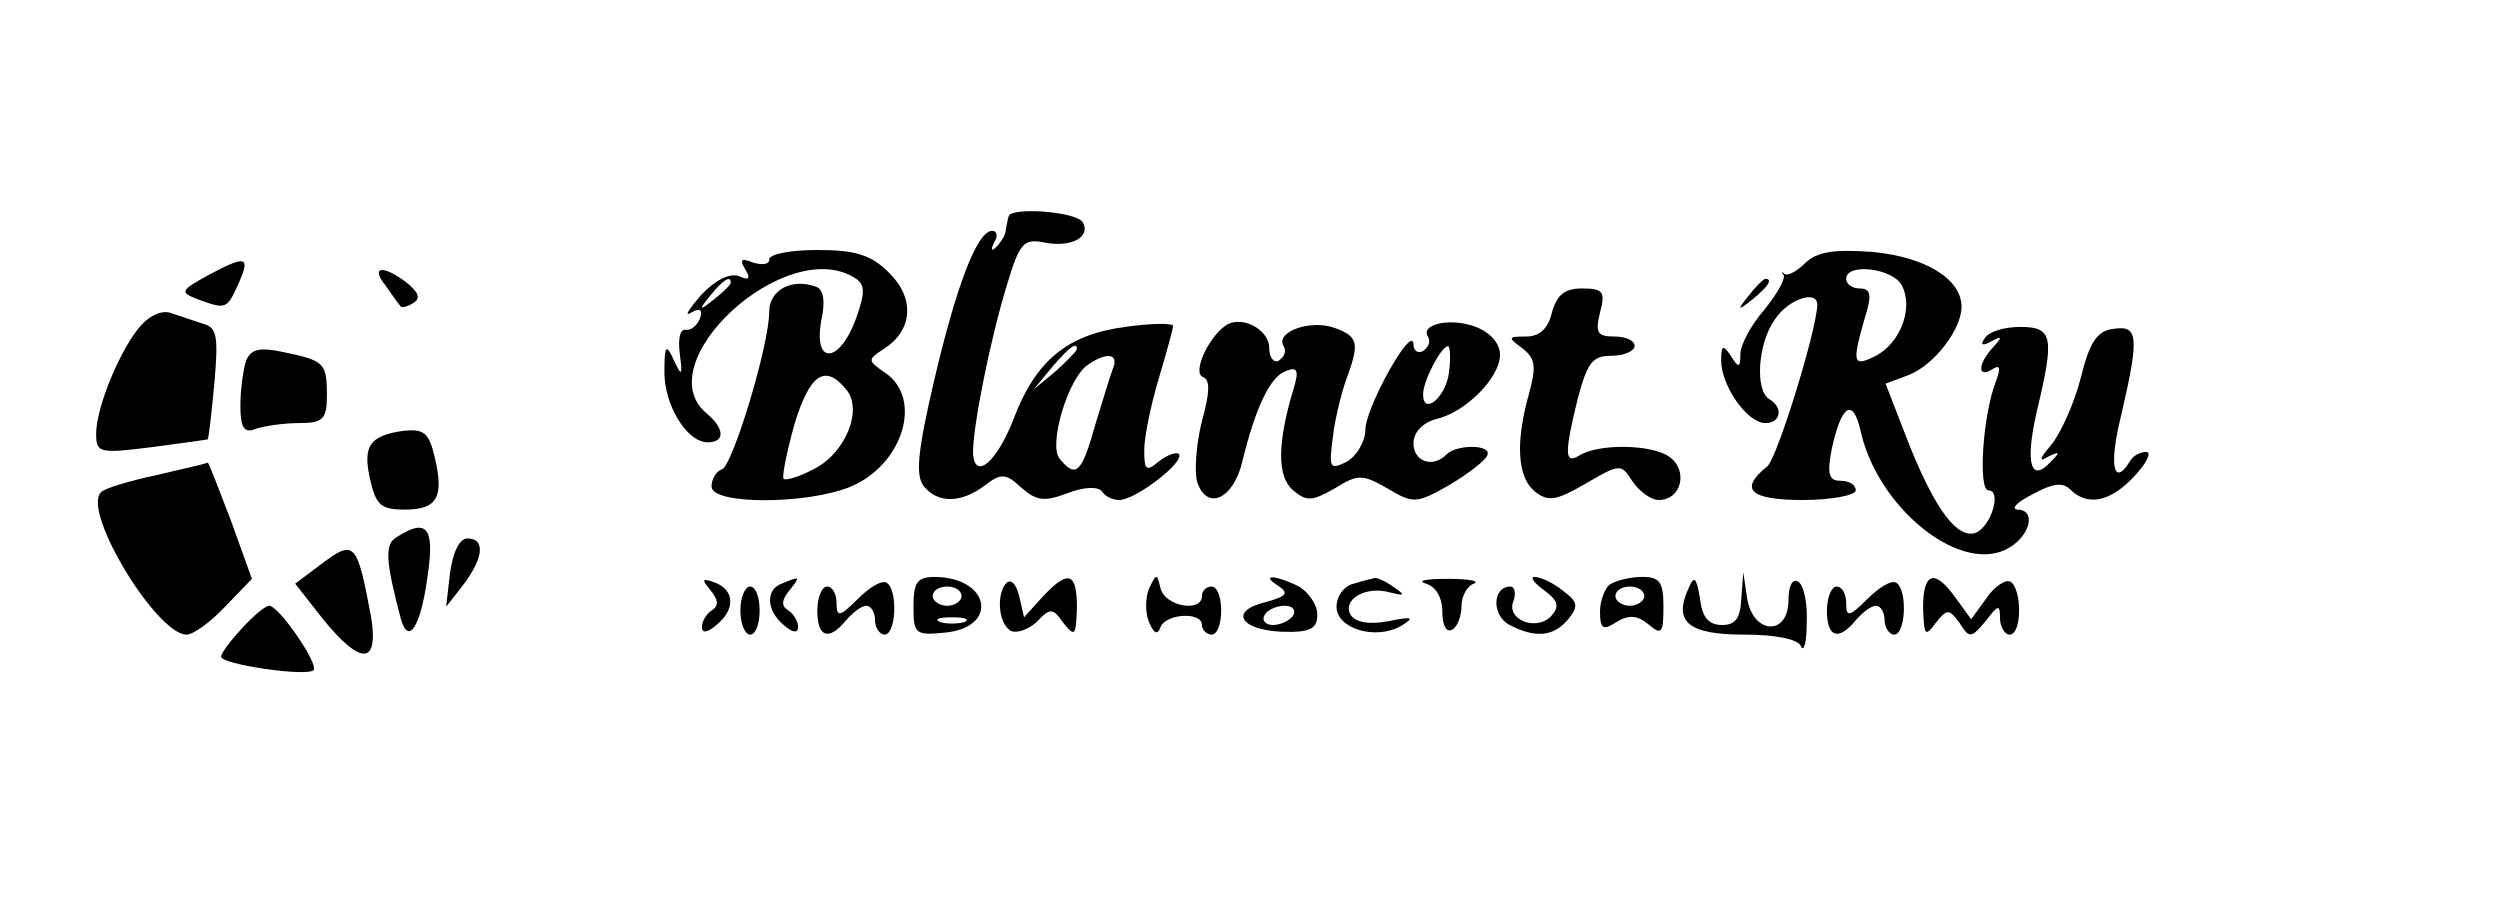 <?xml version="1.0" standalone="no"?>
<!DOCTYPE svg PUBLIC "-//W3C//DTD SVG 20010904//EN"
 "http://www.w3.org/TR/2001/REC-SVG-20010904/DTD/svg10.dtd">
<svg version="1.0" xmlns="http://www.w3.org/2000/svg"
 width="260pt" height="96pt" viewBox="0 0 260 96"
 preserveAspectRatio="xMidYMid meet">

<g transform="translate(0,96) scale(0.1,-0.1)"
fill="#000000" stroke="none">
<path d="M1049 735 c-1 -3 -2 -9 -3 -14 0 -5 -5 -13 -10 -18 -5 -5 -6 -3 -2 5
4 6 3 12 -2 12 -16 0 -38 -59 -61 -158 -17 -73 -19 -97 -10 -108 15 -18 39
-17 63 1 17 13 22 13 38 -2 16 -14 24 -15 48 -6 18 7 32 7 36 2 3 -5 11 -9 18
-9 17 0 69 40 62 48 -3 2 -12 -1 -21 -8 -13 -11 -15 -9 -15 12 0 14 7 47 15
74 8 27 15 52 15 55 0 3 -22 3 -50 -1 -60 -8 -93 -35 -116 -96 -17 -44 -40
-64 -42 -36 -1 24 17 116 35 175 13 43 17 49 38 45 28 -6 50 5 41 21 -7 11
-75 16 -77 6z m71 -138 c0 -2 -10 -12 -22 -23 l-23 -19 19 23 c18 21 26 27 26
19z m38 -19 c-3 -7 -11 -34 -19 -60 -14 -50 -20 -56 -37 -35 -12 14 9 85 30
98 19 13 31 11 26 -3z"/>
<path d="M800 690 c0 -5 -7 -6 -17 -3 -12 5 -14 3 -8 -7 6 -10 4 -12 -7 -7
-10 3 -25 -5 -39 -20 -13 -15 -18 -23 -10 -18 9 5 12 3 9 -6 -3 -8 -10 -13
-15 -12 -6 1 -8 -10 -6 -25 3 -23 2 -24 -6 -7 -8 18 -10 16 -10 -10 -1 -35 23
-75 45 -75 18 0 18 14 -1 30 -63 52 82 186 154 141 11 -7 11 -15 1 -43 -17
-46 -44 -48 -36 -2 5 22 2 34 -6 36 -25 9 -48 -4 -48 -26 0 -35 -38 -160 -49
-164 -6 -2 -11 -10 -11 -18 0 -19 99 -19 145 0 54 23 75 91 36 118 -19 13 -19
14 -2 25 30 19 33 52 6 79 -19 19 -35 24 -75 24 -27 0 -50 -4 -50 -10z m-40
-24 c0 -2 -8 -10 -17 -17 -16 -13 -17 -12 -4 4 13 16 21 21 21 13z m120 -111
c18 -21 -1 -67 -34 -83 -15 -8 -29 -12 -31 -10 -2 2 3 27 11 56 16 53 32 64
54 37z"/>
<path d="M1878 687 c-9 -9 -18 -14 -22 -12 -3 3 -4 2 -1 -1 2 -4 -7 -20 -20
-36 -14 -16 -25 -37 -25 -46 0 -15 -2 -15 -10 -2 -8 12 -10 11 -10 -5 0 -26
27 -65 46 -65 16 0 19 16 4 25 -15 9 -12 58 6 83 14 21 44 31 44 15 -1 -28
-42 -160 -52 -168 -30 -24 -18 -35 37 -35 30 0 55 5 55 10 0 6 -7 10 -16 10
-12 0 -14 7 -9 33 10 46 22 54 30 19 17 -78 100 -147 150 -124 26 12 34 42 13
42 -7 1 0 8 16 16 20 11 31 13 39 5 18 -18 42 -13 67 14 13 14 18 25 12 25 -6
0 -14 -4 -17 -10 -17 -27 -22 -4 -9 48 19 82 18 94 -8 90 -17 -2 -25 -14 -34
-51 -7 -27 -21 -58 -31 -70 -12 -14 -13 -18 -3 -12 12 6 13 5 3 -5 -21 -23
-27 -2 -15 51 19 79 17 89 -17 89 -17 0 -33 -5 -37 -12 -5 -7 -2 -8 7 -3 11 6
12 5 2 -6 -16 -17 -17 -33 -1 -23 8 5 9 2 4 -12 -14 -35 -19 -114 -8 -114 14
0 3 -37 -13 -44 -19 -7 -42 23 -70 93 l-24 62 24 9 c26 10 55 47 55 71 0 29
-38 52 -93 57 -40 3 -57 0 -69 -11z m100 -24 c12 -23 -1 -59 -27 -73 -24 -12
-25 -8 -12 38 8 25 7 32 -5 32 -8 0 -14 5 -14 10 0 17 49 11 58 -7z"/>
<path d="M215 673 c-27 -15 -28 -17 -10 -24 30 -11 31 -11 43 16 13 29 8 30
-33 8z"/>
<path d="M401 663 c7 -10 14 -20 16 -22 1 -1 7 0 13 4 8 5 5 11 -7 21 -25 19
-38 17 -22 -3z"/>
<path d="M1819 653 c-13 -16 -12 -17 4 -4 16 13 21 21 13 21 -2 0 -10 -8 -17
-17z"/>
<path d="M1614 635 c-4 -17 -13 -25 -27 -25 -19 0 -19 -1 -4 -12 14 -11 15
-19 7 -48 -14 -50 -12 -86 6 -101 14 -11 22 -10 53 8 36 21 37 21 49 2 7 -10
19 -19 27 -19 24 0 31 31 11 45 -18 13 -74 14 -94 1 -15 -9 -15 3 -1 60 10 37
15 44 35 44 13 0 24 5 24 10 0 6 -9 10 -21 10 -18 0 -20 4 -15 25 6 22 3 25
-19 25 -18 0 -26 -7 -31 -25z"/>
<path d="M147 622 c-21 -23 -47 -85 -47 -113 0 -20 3 -21 58 -14 31 4 58 8 58
8 1 1 4 27 7 59 4 47 3 57 -11 61 -9 3 -24 8 -33 11 -9 4 -22 -1 -32 -12z"/>
<path d="M1274 621 c-18 -13 -34 -49 -23 -53 8 -3 7 -17 -1 -46 -6 -24 -8 -52
-5 -63 10 -31 38 -18 47 21 14 57 29 88 45 94 12 5 14 1 9 -16 -18 -59 -18
-94 -1 -108 14 -12 20 -11 43 2 24 15 29 15 55 0 27 -16 30 -16 65 4 20 12 38
26 39 31 4 11 -33 11 -43 0 -14 -14 -34 -7 -34 12 0 11 9 21 23 25 31 7 67 43
67 67 0 12 -10 23 -25 29 -26 10 -58 3 -50 -10 3 -5 1 -11 -5 -15 -5 -3 -10 0
-10 7 -1 22 -50 -66 -50 -89 0 -12 -9 -27 -19 -33 -18 -9 -19 -7 -15 24 2 19
9 47 14 61 14 38 13 45 -12 54 -25 9 -62 -4 -53 -19 3 -5 1 -11 -5 -15 -5 -3
-10 3 -10 13 0 20 -30 35 -46 23z m233 -48 c-3 -26 -27 -46 -27 -23 0 14 19
50 26 50 2 0 3 -12 1 -27z"/>
<path d="M256 585 c-3 -9 -6 -30 -6 -47 0 -23 4 -29 16 -24 9 3 29 6 45 6 25
0 29 4 29 29 0 34 -3 36 -46 45 -24 5 -33 3 -38 -9z"/>
<path d="M420 512 c-36 -5 -43 -16 -35 -51 6 -26 11 -31 36 -31 34 0 41 13 31
55 -6 25 -11 29 -32 27z"/>
<path d="M163 466 c-28 -6 -55 -14 -58 -18 -20 -20 58 -148 89 -148 7 0 25 13
40 29 l28 29 -22 61 c-13 34 -23 60 -24 60 0 -1 -24 -6 -53 -13z"/>
<path d="M412 401 c-12 -7 -11 -25 5 -85 8 -28 21 -7 28 47 7 48 -1 59 -33 38z"/>
<path d="M468 364 l-4 -35 18 23 c21 28 23 48 4 48 -8 0 -15 -14 -18 -36z"/>
<path d="M331 371 l-24 -18 29 -37 c39 -48 58 -48 50 2 -15 80 -17 82 -55 53z"/>
<path d="M739 346 c8 -10 9 -16 1 -21 -5 -3 -10 -11 -10 -17 0 -7 6 -6 15 2
20 16 19 36 -1 44 -14 5 -15 4 -5 -8z"/>
<path d="M813 353 c-17 -6 -16 -28 2 -43 9 -8 15 -9 15 -2 0 6 -5 14 -10 17
-8 5 -7 11 1 21 12 15 11 15 -8 7z"/>
<path d="M892 337 c-19 -19 -22 -19 -22 -4 0 9 -4 17 -10 17 -5 0 -10 -11 -10
-25 0 -28 12 -32 30 -10 7 8 16 15 21 15 5 0 9 -7 9 -15 0 -8 5 -15 10 -15 12
0 14 47 2 54 -5 3 -18 -5 -30 -17z"/>
<path d="M950 329 c0 -28 2 -30 32 -27 57 5 48 57 -9 58 -19 0 -23 -5 -23 -31z
m50 11 c0 -5 -7 -10 -15 -10 -8 0 -15 5 -15 10 0 6 7 10 15 10 8 0 15 -4 15
-10z m3 -27 c-7 -2 -19 -2 -25 0 -7 3 -2 5 12 5 14 0 19 -2 13 -5z"/>
<path d="M1047 354 c-11 -11 -9 -42 4 -50 6 -3 18 1 27 9 14 15 17 15 28 -1
12 -15 13 -13 14 16 0 37 -9 40 -36 11 l-19 -21 -5 22 c-3 12 -8 18 -13 14z"/>
<path d="M1195 348 c-4 -10 -4 -26 0 -35 5 -12 9 -14 12 -5 6 14 43 16 43 2 0
-5 5 -10 10 -10 6 0 10 11 10 25 0 14 -4 25 -10 25 -5 0 -10 -4 -10 -10 0 -17
-38 -11 -43 8 -4 16 -4 16 -12 0z"/>
<path d="M1329 351 c12 -8 9 -11 -12 -17 -39 -9 -28 -29 16 -31 30 -1 37 3 37
18 0 10 -9 23 -19 29 -24 12 -41 13 -22 1z m16 -31 c-3 -5 -13 -10 -21 -10 -8
0 -12 5 -9 10 3 6 13 10 21 10 8 0 12 -4 9 -10z"/>
<path d="M1408 353 c-10 -2 -18 -13 -18 -24 0 -23 41 -35 67 -20 15 9 12 10
-13 5 -20 -4 -34 -1 -39 6 -10 16 15 31 40 24 16 -4 17 -3 5 5 -8 6 -17 10
-20 10 -3 -1 -13 -3 -22 -6z"/>
<path d="M1483 353 c10 -3 17 -14 17 -29 0 -14 4 -22 10 -19 6 3 10 15 10 25
0 10 6 21 13 23 6 3 -6 5 -28 5 -22 0 -32 -2 -22 -5z"/>
<path d="M1606 346 c15 -11 16 -17 7 -27 -16 -16 -47 -3 -39 16 3 8 1 15 -3
15 -19 0 -20 -30 -1 -40 27 -14 46 -12 61 6 11 14 10 18 -6 30 -10 8 -23 14
-29 14 -5 0 -1 -6 10 -14z"/>
<path d="M1674 352 c-5 -4 -10 -17 -10 -28 0 -18 3 -20 17 -11 13 8 22 7 33
-2 14 -12 16 -10 16 18 0 26 -4 31 -22 31 -13 0 -28 -4 -34 -8z m36 -12 c0 -5
-7 -10 -15 -10 -8 0 -15 5 -15 10 0 6 7 10 15 10 8 0 15 -4 15 -10z"/>
<path d="M1756 348 c-16 -35 0 -48 58 -48 34 0 56 -5 59 -12 3 -7 6 4 6 24 1
20 -3 40 -9 43 -6 4 -10 -5 -10 -19 0 -38 -37 -36 -43 2 l-4 27 -2 -27 c-1
-21 -6 -28 -20 -28 -14 0 -21 8 -23 28 -4 22 -6 24 -12 10z"/>
<path d="M1942 337 c-19 -19 -22 -19 -22 -4 0 9 -4 17 -10 17 -5 0 -10 -11
-10 -25 0 -28 12 -32 30 -10 7 8 16 15 21 15 5 0 9 -7 9 -15 0 -8 5 -15 10
-15 12 0 14 47 2 54 -5 3 -18 -5 -30 -17z"/>
<path d="M2000 328 c1 -29 2 -31 13 -16 12 15 14 15 25 0 10 -16 12 -16 27 2
13 17 15 18 15 3 0 -9 5 -17 10 -17 13 0 13 47 1 55 -5 3 -17 -5 -25 -17 l-16
-22 -16 22 c-22 31 -34 27 -34 -10z"/>
<path d="M770 325 c0 -14 5 -25 10 -25 6 0 10 11 10 25 0 14 -4 25 -10 25 -5
0 -10 -11 -10 -25z"/>
<path d="M252 307 c-12 -13 -22 -26 -22 -30 0 -8 89 -21 96 -14 6 6 -36 67
-46 67 -4 0 -16 -10 -28 -23z"/>
</g>
</svg>
